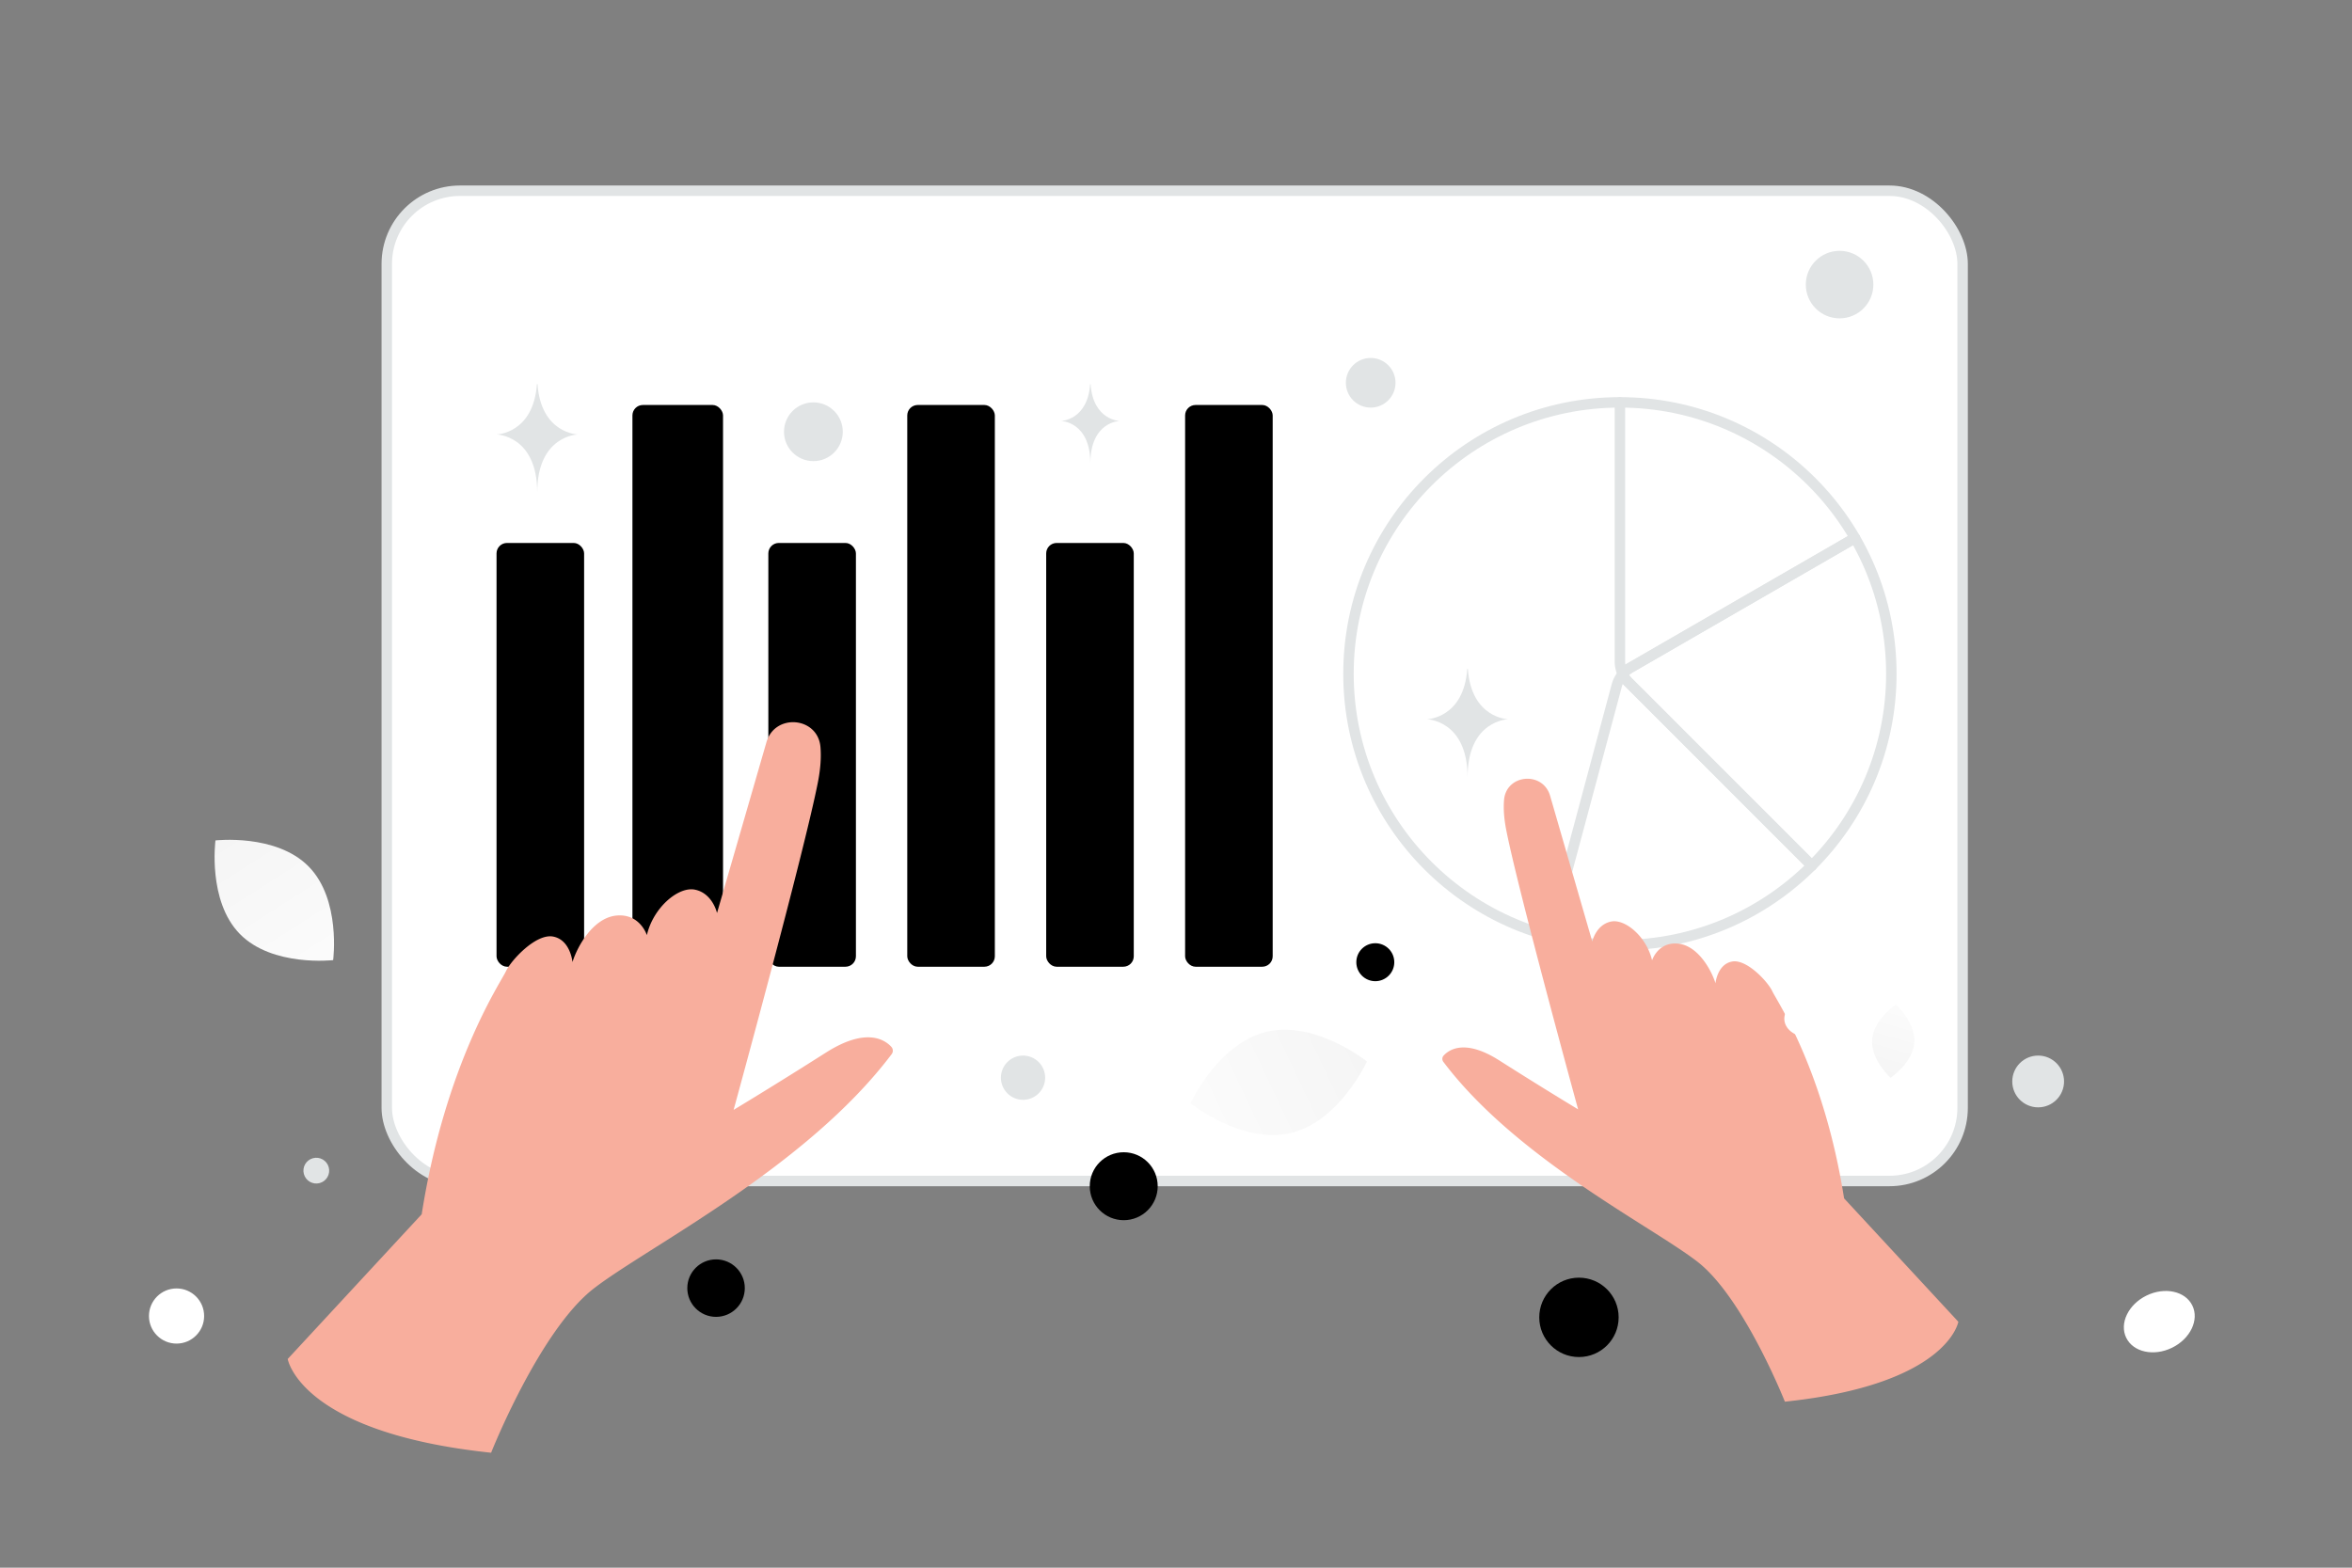 <svg width="900" height="600" viewBox="0 0 900 600" fill="none" xmlns="http://www.w3.org/2000/svg"><rect x="0" y="0" width="900" height="600" fill="#808080" stroke="none"/><path fill="transparent" d="M0 0h900v600H0z"/><rect x="148" y="73" width="603" height="379" rx="28" fill="#fff" stroke="#E1E4E5" stroke-width="4"/><rect x="190" y="207.807" width="33.514" height="162.193" rx="4" fill="#000"/><rect x="242.003" y="155" width="34.669" height="215" rx="4" fill="#000"/><rect x="294.007" y="207.807" width="33.514" height="162.193" rx="4" fill="#000"/><rect x="400.326" y="207.807" width="33.514" height="162.193" rx="4" fill="#000"/><rect x="347.167" y="155" width="33.514" height="215" rx="4" fill="#000"/><rect x="453.486" y="155" width="33.514" height="215" rx="4" fill="#000"/><path clip-rule="evenodd" d="M723.726 257.863v0c0 57.367-46.496 103.863-103.863 103.863v0C562.496 361.726 516 315.23 516 257.863v0C516 200.496 562.496 154 619.863 154v0c57.367 0 103.863 46.496 103.863 103.863z" stroke="#E1E4E5" stroke-width="4" stroke-linecap="round" stroke-linejoin="round"/><path d="m693.306 331.306-70.062-70.061a11.534 11.534 0 0 1-3.381-8.16V154m.805 103.402 89.092-51.47" stroke="#E1E4E5" stroke-width="4" stroke-linecap="round" stroke-linejoin="round"/><path d="m709.811 205.931-85.807 49.541a11.532 11.532 0 0 0-5.378 7.006l-25.645 95.709m27.541-99.669 72.734 72.774" stroke="#E1E4E5" stroke-width="4" stroke-linecap="round" stroke-linejoin="round"/><path d="M682.995 536.466s-15.79-39.839-33.436-53.55c-17.461-13.564-69.232-39.37-97.255-76.52a1.869 1.869 0 0 1 .091-2.382c2.14-2.345 8.226-6.457 21.283 1.821 16.977 10.805 30.19 18.74 30.19 18.74s-22.964-83.754-27.499-106.911c-.897-4.571-1.107-8.349-.837-11.517.846-9.878 14.87-11.093 17.623-1.565l16.127 55.745s1.438-6.448 7.22-7.625c5.472-1.1 13.644 5.965 15.669 14.849 0 0 2.225-7.103 9.883-6.399 7.657.705 12.823 10.109 14.39 15.18 0 0 .653-7.235 6.313-8.317 5.66-1.082 13.838 7.878 15.417 11.349 1.578 3.47 19.725 29.954 27.473 79.284l43.717 47.226s-3.923 24.003-66.369 30.592zm-495.07 19.537s18.518-46.721 39.212-62.8c20.476-15.907 81.191-46.17 114.054-89.738a2.19 2.19 0 0 0-.107-2.793c-2.51-2.751-9.647-7.573-24.959 2.136-19.91 12.671-35.405 21.977-35.405 21.977s26.93-98.221 32.249-125.379c1.053-5.361 1.299-9.791.982-13.506-.992-11.585-17.439-13.009-20.668-1.836l-18.912 65.374s-1.686-7.561-8.467-8.942c-6.418-1.29-16.001 6.996-18.376 17.414 0 0-2.609-8.33-11.589-7.504-8.981.826-15.039 11.855-16.877 17.802 0 0-.765-8.485-7.403-9.754-6.637-1.268-16.229 9.24-18.08 13.309-1.851 4.07-23.132 35.129-32.219 92.98l-51.268 55.383s4.601 28.149 77.833 35.877z" fill="#F8AE9D"/><path d="M493.904 433.644c-18.643 4.417-38.361-11.394-38.361-11.394s10.522-22.963 29.172-27.366c18.643-4.416 38.355 11.381 38.355 11.381s-10.522 22.963-29.166 27.379z" fill="url(#a)"/><path d="M732.51 399.056c.565-7.754-7.042-14.633-7.042-14.633s-8.521 5.698-9.081 13.454c-.565 7.755 7.037 14.632 7.037 14.632s8.52-5.699 9.086-13.453z" fill="url(#b)"/><path d="M91.8 357.483c12.432 12.653 35.679 9.985 35.679 9.985s3.076-23.182-9.367-35.827c-12.431-12.652-35.666-9.992-35.666-9.992s-3.077 23.182 9.355 35.834z" fill="url(#c)"/><circle cx="604.19" cy="504.191" r="15.191" transform="rotate(180 604.19 504.191)" fill="#000"/><circle cx="526.265" cy="368.265" r="7.265" transform="rotate(180 526.265 368.265)" fill="#000"/><circle r="13" transform="matrix(-1 0 0 1 430 454)" fill="#000"/><circle r="11" transform="matrix(-1 0 0 1 274 493)" fill="#000"/><circle r="9.907" transform="matrix(-1 0 0 1 779.907 413.907)" fill="#E1E4E5"/><circle r="10.556" transform="matrix(-1 0 0 1 67.556 503.679)" fill="#fff"/><circle r="8.467" transform="matrix(-1 0 0 1 391.466 412.467)" fill="#E1E4E5"/><circle r="12.923" transform="matrix(-1 0 0 1 703.922 108.923)" fill="#E1E4E5"/><circle r="4.929" transform="scale(1 -1) rotate(-75 -231.429 -302.887)" fill="#E1E4E5"/><circle r="11.245" transform="matrix(-1 0 0 1 311.245 165.245)" fill="#E1E4E5"/><ellipse rx="8.65" ry="6.92" transform="matrix(-1 0 0 1 691.419 389.89)" fill="#fff"/><ellipse rx="14.079" ry="11.115" transform="scale(-1 1) rotate(26.006 -1508.372 -1536.117)" fill="#fff"/><circle r="9.5" transform="matrix(0 1 1 0 524.5 146.5)" fill="#E1E4E5"/><path d="M205.453 147h.227c1.34 18.986 15.46 19.278 15.46 19.278s-15.57.304-15.57 22.242c0-21.938-15.571-22.242-15.571-22.242s14.114-.292 15.454-19.278zm356.001 109h.226c1.34 18.986 15.46 19.278 15.46 19.278s-15.57.304-15.57 22.242c0-21.938-15.57-22.242-15.57-22.242s14.114-.292 15.454-19.278zm-144.31-109h.163c.966 13.893 11.149 14.107 11.149 14.107s-11.229.222-11.229 16.275c0-16.053-11.228-16.275-11.228-16.275s10.178-.214 11.145-14.107z" fill="#E1E4E5"/><defs><linearGradient id="a" x1="423.699" y1="444.626" x2="586.902" y2="367.523" gradientUnits="userSpaceOnUse"><stop stop-color="#fff"/><stop offset="1" stop-color="#EEE"/></linearGradient><linearGradient id="b" x1="732.376" y1="370.22" x2="712.024" y2="440.584" gradientUnits="userSpaceOnUse"><stop stop-color="#fff"/><stop offset="1" stop-color="#EEE"/></linearGradient><linearGradient id="c" x1="141.4" y1="400.702" x2="51.528" y2="259.819" gradientUnits="userSpaceOnUse"><stop stop-color="#fff"/><stop offset="1" stop-color="#EEE"/></linearGradient></defs></svg>